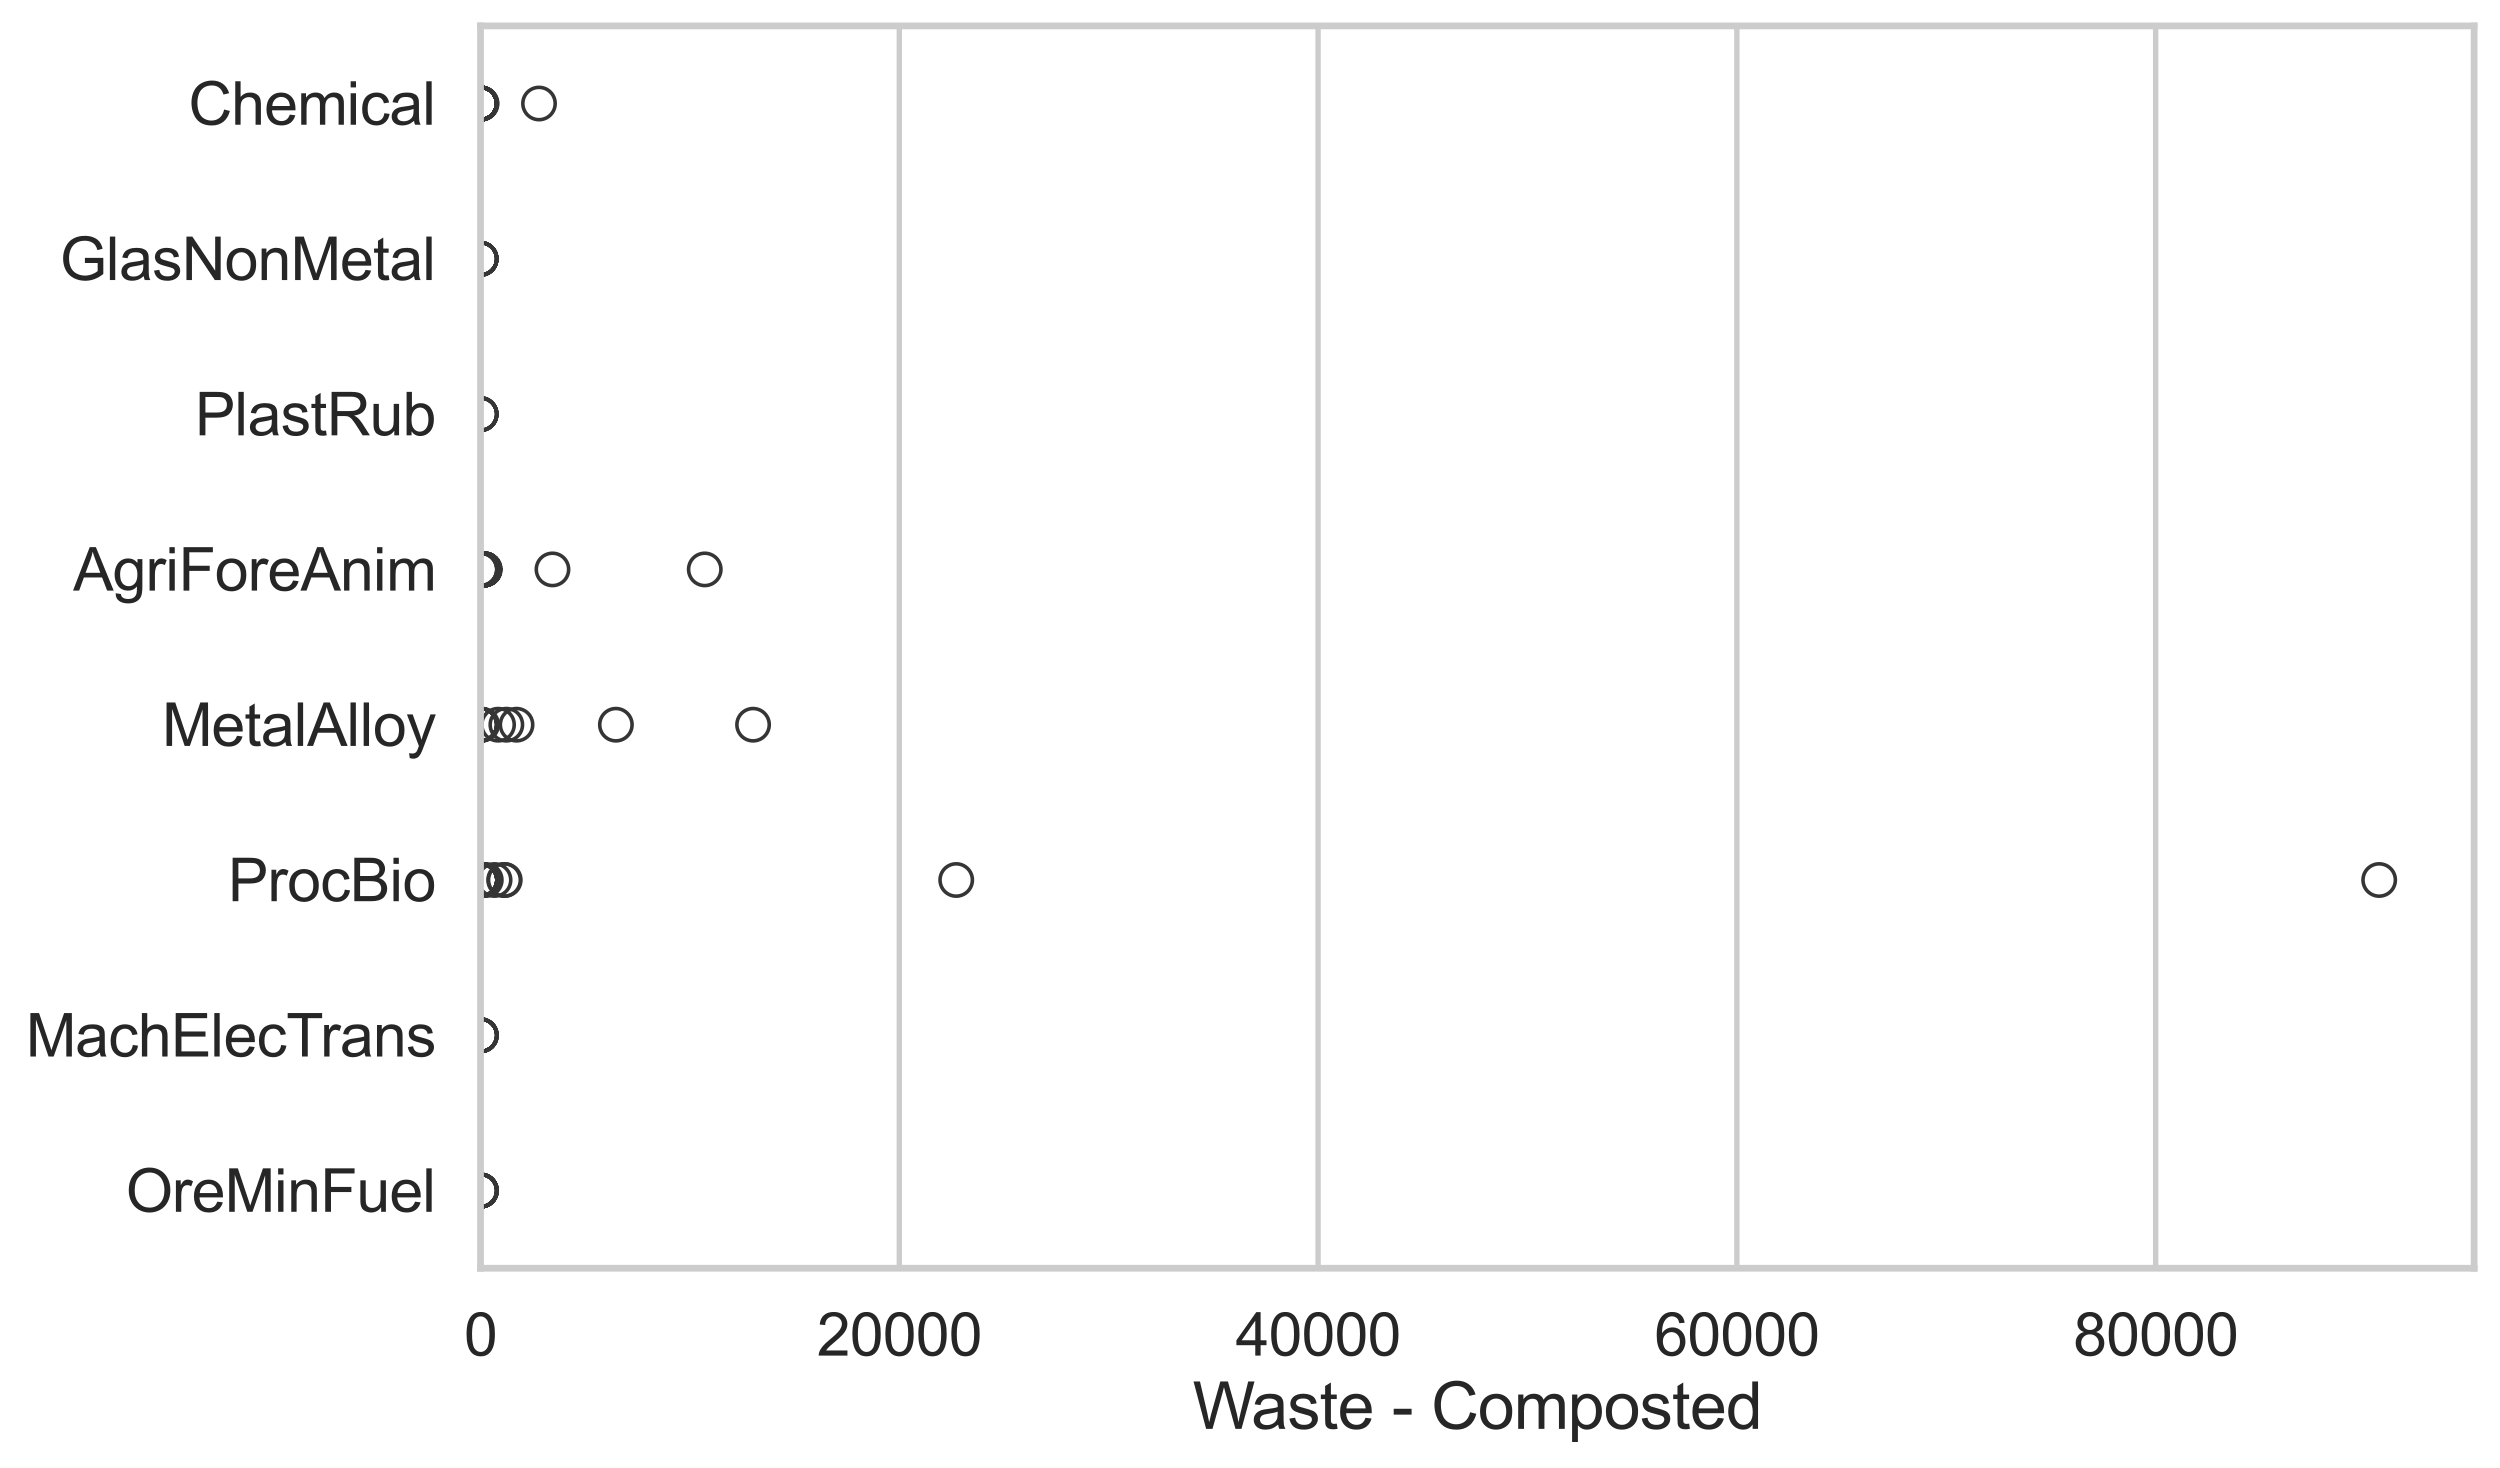 <?xml version="1.0" encoding="utf-8" standalone="no"?>
<!DOCTYPE svg PUBLIC "-//W3C//DTD SVG 1.1//EN"
  "http://www.w3.org/Graphics/SVG/1.1/DTD/svg11.dtd">
<svg xmlns:xlink="http://www.w3.org/1999/xlink" width="695.577pt" height="408.331pt" viewBox="0 0 695.577 408.331" xmlns="http://www.w3.org/2000/svg" version="1.1">
 <defs>
  <style type="text/css">*{stroke-linejoin: round; stroke-linecap: butt}</style>
 </defs>
 <g id="figure_1">
  <g id="patch_1">
   <path d="M 0 408.331 
L 695.577 408.331 
L 695.577 0 
L 0 0 
z
" style="fill: #ffffff"/>
  </g>
  <g id="axes_1">
   <g id="patch_2">
    <path d="M 133.697 352.86 
L 688.377 352.86 
L 688.377 7.2 
L 133.697 7.2 
z
" style="fill: #ffffff"/>
   </g>
   <g id="matplotlib.axis_1">
    <g id="xtick_1">
     <g id="line2d_1">
      <path d="M 133.697 352.86 
L 133.697 7.2 
" clip-path="url(#pbb8490247b)" style="fill: none; stroke: #cccccc; stroke-width: 1.5; stroke-linecap: round"/>
     </g>
     <g id="text_1">
      <!-- 0 -->
      <g style="fill: #262626" transform="translate(129.109 377.17) scale(0.165 -0.165)">
       <defs>
        <path id="ArialMT-30" d="M 266 2259 
Q 266 3072 433 3567 
Q 600 4063 929 4331 
Q 1259 4600 1759 4600 
Q 2128 4600 2406 4451 
Q 2684 4303 2865 4023 
Q 3047 3744 3150 3342 
Q 3253 2941 3253 2259 
Q 3253 1453 3087 958 
Q 2922 463 2592 192 
Q 2263 -78 1759 -78 
Q 1097 -78 719 397 
Q 266 969 266 2259 
z
M 844 2259 
Q 844 1131 1108 757 
Q 1372 384 1759 384 
Q 2147 384 2411 759 
Q 2675 1134 2675 2259 
Q 2675 3391 2411 3762 
Q 2147 4134 1753 4134 
Q 1366 4134 1134 3806 
Q 844 3388 844 2259 
z
" transform="scale(0.016)"/>
       </defs>
       <use xlink:href="#ArialMT-30"/>
      </g>
     </g>
    </g>
    <g id="xtick_2">
     <g id="line2d_2">
      <path d="M 250.215 352.86 
L 250.215 7.2 
" clip-path="url(#pbb8490247b)" style="fill: none; stroke: #cccccc; stroke-width: 1.5; stroke-linecap: round"/>
     </g>
     <g id="text_2">
      <!-- 20000 -->
      <g style="fill: #262626" transform="translate(227.277 377.17) scale(0.165 -0.165)">
       <defs>
        <path id="ArialMT-32" d="M 3222 541 
L 3222 0 
L 194 0 
Q 188 203 259 391 
Q 375 700 629 1000 
Q 884 1300 1366 1694 
Q 2113 2306 2375 2664 
Q 2638 3022 2638 3341 
Q 2638 3675 2398 3904 
Q 2159 4134 1775 4134 
Q 1369 4134 1125 3890 
Q 881 3647 878 3216 
L 300 3275 
Q 359 3922 746 4261 
Q 1134 4600 1788 4600 
Q 2447 4600 2831 4234 
Q 3216 3869 3216 3328 
Q 3216 3053 3103 2787 
Q 2991 2522 2730 2228 
Q 2469 1934 1863 1422 
Q 1356 997 1212 845 
Q 1069 694 975 541 
L 3222 541 
z
" transform="scale(0.016)"/>
       </defs>
       <use xlink:href="#ArialMT-32"/>
       <use xlink:href="#ArialMT-30" transform="translate(55.615 0)"/>
       <use xlink:href="#ArialMT-30" transform="translate(111.23 0)"/>
       <use xlink:href="#ArialMT-30" transform="translate(166.846 0)"/>
       <use xlink:href="#ArialMT-30" transform="translate(222.461 0)"/>
      </g>
     </g>
    </g>
    <g id="xtick_3">
     <g id="line2d_3">
      <path d="M 366.734 352.86 
L 366.734 7.2 
" clip-path="url(#pbb8490247b)" style="fill: none; stroke: #cccccc; stroke-width: 1.5; stroke-linecap: round"/>
     </g>
     <g id="text_3">
      <!-- 40000 -->
      <g style="fill: #262626" transform="translate(343.795 377.17) scale(0.165 -0.165)">
       <defs>
        <path id="ArialMT-34" d="M 2069 0 
L 2069 1097 
L 81 1097 
L 81 1613 
L 2172 4581 
L 2631 4581 
L 2631 1613 
L 3250 1613 
L 3250 1097 
L 2631 1097 
L 2631 0 
L 2069 0 
z
M 2069 1613 
L 2069 3678 
L 634 1613 
L 2069 1613 
z
" transform="scale(0.016)"/>
       </defs>
       <use xlink:href="#ArialMT-34"/>
       <use xlink:href="#ArialMT-30" transform="translate(55.615 0)"/>
       <use xlink:href="#ArialMT-30" transform="translate(111.23 0)"/>
       <use xlink:href="#ArialMT-30" transform="translate(166.846 0)"/>
       <use xlink:href="#ArialMT-30" transform="translate(222.461 0)"/>
      </g>
     </g>
    </g>
    <g id="xtick_4">
     <g id="line2d_4">
      <path d="M 483.252 352.86 
L 483.252 7.2 
" clip-path="url(#pbb8490247b)" style="fill: none; stroke: #cccccc; stroke-width: 1.5; stroke-linecap: round"/>
     </g>
     <g id="text_4">
      <!-- 60000 -->
      <g style="fill: #262626" transform="translate(460.314 377.17) scale(0.165 -0.165)">
       <defs>
        <path id="ArialMT-36" d="M 3184 3459 
L 2625 3416 
Q 2550 3747 2413 3897 
Q 2184 4138 1850 4138 
Q 1581 4138 1378 3988 
Q 1113 3794 959 3422 
Q 806 3050 800 2363 
Q 1003 2672 1297 2822 
Q 1591 2972 1913 2972 
Q 2475 2972 2870 2558 
Q 3266 2144 3266 1488 
Q 3266 1056 3080 686 
Q 2894 316 2569 119 
Q 2244 -78 1831 -78 
Q 1128 -78 684 439 
Q 241 956 241 2144 
Q 241 3472 731 4075 
Q 1159 4600 1884 4600 
Q 2425 4600 2770 4297 
Q 3116 3994 3184 3459 
z
M 888 1484 
Q 888 1194 1011 928 
Q 1134 663 1356 523 
Q 1578 384 1822 384 
Q 2178 384 2434 671 
Q 2691 959 2691 1453 
Q 2691 1928 2437 2201 
Q 2184 2475 1800 2475 
Q 1419 2475 1153 2201 
Q 888 1928 888 1484 
z
" transform="scale(0.016)"/>
       </defs>
       <use xlink:href="#ArialMT-36"/>
       <use xlink:href="#ArialMT-30" transform="translate(55.615 0)"/>
       <use xlink:href="#ArialMT-30" transform="translate(111.23 0)"/>
       <use xlink:href="#ArialMT-30" transform="translate(166.846 0)"/>
       <use xlink:href="#ArialMT-30" transform="translate(222.461 0)"/>
      </g>
     </g>
    </g>
    <g id="xtick_5">
     <g id="line2d_5">
      <path d="M 599.771 352.86 
L 599.771 7.2 
" clip-path="url(#pbb8490247b)" style="fill: none; stroke: #cccccc; stroke-width: 1.5; stroke-linecap: round"/>
     </g>
     <g id="text_5">
      <!-- 80000 -->
      <g style="fill: #262626" transform="translate(576.832 377.17) scale(0.165 -0.165)">
       <defs>
        <path id="ArialMT-38" d="M 1131 2484 
Q 781 2613 612 2850 
Q 444 3088 444 3419 
Q 444 3919 803 4259 
Q 1163 4600 1759 4600 
Q 2359 4600 2725 4251 
Q 3091 3903 3091 3403 
Q 3091 3084 2923 2848 
Q 2756 2613 2416 2484 
Q 2838 2347 3058 2040 
Q 3278 1734 3278 1309 
Q 3278 722 2862 322 
Q 2447 -78 1769 -78 
Q 1091 -78 675 323 
Q 259 725 259 1325 
Q 259 1772 486 2073 
Q 713 2375 1131 2484 
z
M 1019 3438 
Q 1019 3113 1228 2906 
Q 1438 2700 1772 2700 
Q 2097 2700 2305 2904 
Q 2513 3109 2513 3406 
Q 2513 3716 2298 3927 
Q 2084 4138 1766 4138 
Q 1444 4138 1231 3931 
Q 1019 3725 1019 3438 
z
M 838 1322 
Q 838 1081 952 856 
Q 1066 631 1291 507 
Q 1516 384 1775 384 
Q 2178 384 2440 643 
Q 2703 903 2703 1303 
Q 2703 1709 2433 1975 
Q 2163 2241 1756 2241 
Q 1359 2241 1098 1978 
Q 838 1716 838 1322 
z
" transform="scale(0.016)"/>
       </defs>
       <use xlink:href="#ArialMT-38"/>
       <use xlink:href="#ArialMT-30" transform="translate(55.615 0)"/>
       <use xlink:href="#ArialMT-30" transform="translate(111.23 0)"/>
       <use xlink:href="#ArialMT-30" transform="translate(166.846 0)"/>
       <use xlink:href="#ArialMT-30" transform="translate(222.461 0)"/>
      </g>
     </g>
    </g>
    <g id="text_6">
     <!-- Waste - Composted -->
     <g style="fill: #262626" transform="translate(331.851 397.553) scale(0.18 -0.18)">
      <defs>
       <path id="ArialMT-57" d="M 1294 0 
L 78 4581 
L 700 4581 
L 1397 1578 
Q 1509 1106 1591 641 
Q 1766 1375 1797 1488 
L 2669 4581 
L 3400 4581 
L 4056 2263 
Q 4303 1400 4413 641 
Q 4500 1075 4641 1638 
L 5359 4581 
L 5969 4581 
L 4713 0 
L 4128 0 
L 3163 3491 
Q 3041 3928 3019 4028 
Q 2947 3713 2884 3491 
L 1913 0 
L 1294 0 
z
" transform="scale(0.016)"/>
       <path id="ArialMT-61" d="M 2588 409 
Q 2275 144 1986 34 
Q 1697 -75 1366 -75 
Q 819 -75 525 192 
Q 231 459 231 875 
Q 231 1119 342 1320 
Q 453 1522 633 1644 
Q 813 1766 1038 1828 
Q 1203 1872 1538 1913 
Q 2219 1994 2541 2106 
Q 2544 2222 2544 2253 
Q 2544 2597 2384 2738 
Q 2169 2928 1744 2928 
Q 1347 2928 1158 2789 
Q 969 2650 878 2297 
L 328 2372 
Q 403 2725 575 2942 
Q 747 3159 1072 3276 
Q 1397 3394 1825 3394 
Q 2250 3394 2515 3294 
Q 2781 3194 2906 3042 
Q 3031 2891 3081 2659 
Q 3109 2516 3109 2141 
L 3109 1391 
Q 3109 606 3145 398 
Q 3181 191 3288 0 
L 2700 0 
Q 2613 175 2588 409 
z
M 2541 1666 
Q 2234 1541 1622 1453 
Q 1275 1403 1131 1340 
Q 988 1278 909 1158 
Q 831 1038 831 891 
Q 831 666 1001 516 
Q 1172 366 1500 366 
Q 1825 366 2078 508 
Q 2331 650 2450 897 
Q 2541 1088 2541 1459 
L 2541 1666 
z
" transform="scale(0.016)"/>
       <path id="ArialMT-73" d="M 197 991 
L 753 1078 
Q 800 744 1014 566 
Q 1228 388 1613 388 
Q 2000 388 2187 545 
Q 2375 703 2375 916 
Q 2375 1106 2209 1216 
Q 2094 1291 1634 1406 
Q 1016 1563 777 1677 
Q 538 1791 414 1992 
Q 291 2194 291 2438 
Q 291 2659 392 2848 
Q 494 3038 669 3163 
Q 800 3259 1026 3326 
Q 1253 3394 1513 3394 
Q 1903 3394 2198 3281 
Q 2494 3169 2634 2976 
Q 2775 2784 2828 2463 
L 2278 2388 
Q 2241 2644 2061 2787 
Q 1881 2931 1553 2931 
Q 1166 2931 1000 2803 
Q 834 2675 834 2503 
Q 834 2394 903 2306 
Q 972 2216 1119 2156 
Q 1203 2125 1616 2013 
Q 2213 1853 2448 1751 
Q 2684 1650 2818 1456 
Q 2953 1263 2953 975 
Q 2953 694 2789 445 
Q 2625 197 2315 61 
Q 2006 -75 1616 -75 
Q 969 -75 630 194 
Q 291 463 197 991 
z
" transform="scale(0.016)"/>
       <path id="ArialMT-74" d="M 1650 503 
L 1731 6 
Q 1494 -44 1306 -44 
Q 1000 -44 831 53 
Q 663 150 594 308 
Q 525 466 525 972 
L 525 2881 
L 113 2881 
L 113 3319 
L 525 3319 
L 525 4141 
L 1084 4478 
L 1084 3319 
L 1650 3319 
L 1650 2881 
L 1084 2881 
L 1084 941 
Q 1084 700 1114 631 
Q 1144 563 1211 522 
Q 1278 481 1403 481 
Q 1497 481 1650 503 
z
" transform="scale(0.016)"/>
       <path id="ArialMT-65" d="M 2694 1069 
L 3275 997 
Q 3138 488 2766 206 
Q 2394 -75 1816 -75 
Q 1088 -75 661 373 
Q 234 822 234 1631 
Q 234 2469 665 2931 
Q 1097 3394 1784 3394 
Q 2450 3394 2872 2941 
Q 3294 2488 3294 1666 
Q 3294 1616 3291 1516 
L 816 1516 
Q 847 969 1125 678 
Q 1403 388 1819 388 
Q 2128 388 2347 550 
Q 2566 713 2694 1069 
z
M 847 1978 
L 2700 1978 
Q 2663 2397 2488 2606 
Q 2219 2931 1791 2931 
Q 1403 2931 1139 2672 
Q 875 2413 847 1978 
z
" transform="scale(0.016)"/>
       <path id="ArialMT-20" transform="scale(0.016)"/>
       <path id="ArialMT-2d" d="M 203 1375 
L 203 1941 
L 1931 1941 
L 1931 1375 
L 203 1375 
z
" transform="scale(0.016)"/>
       <path id="ArialMT-43" d="M 3763 1606 
L 4369 1453 
Q 4178 706 3683 314 
Q 3188 -78 2472 -78 
Q 1731 -78 1267 223 
Q 803 525 561 1097 
Q 319 1669 319 2325 
Q 319 3041 592 3573 
Q 866 4106 1370 4382 
Q 1875 4659 2481 4659 
Q 3169 4659 3637 4309 
Q 4106 3959 4291 3325 
L 3694 3184 
Q 3534 3684 3231 3912 
Q 2928 4141 2469 4141 
Q 1941 4141 1586 3887 
Q 1231 3634 1087 3207 
Q 944 2781 944 2328 
Q 944 1744 1114 1308 
Q 1284 872 1643 656 
Q 2003 441 2422 441 
Q 2931 441 3284 734 
Q 3638 1028 3763 1606 
z
" transform="scale(0.016)"/>
       <path id="ArialMT-6f" d="M 213 1659 
Q 213 2581 725 3025 
Q 1153 3394 1769 3394 
Q 2453 3394 2887 2945 
Q 3322 2497 3322 1706 
Q 3322 1066 3130 698 
Q 2938 331 2570 128 
Q 2203 -75 1769 -75 
Q 1072 -75 642 372 
Q 213 819 213 1659 
z
M 791 1659 
Q 791 1022 1069 705 
Q 1347 388 1769 388 
Q 2188 388 2466 706 
Q 2744 1025 2744 1678 
Q 2744 2294 2464 2611 
Q 2184 2928 1769 2928 
Q 1347 2928 1069 2612 
Q 791 2297 791 1659 
z
" transform="scale(0.016)"/>
       <path id="ArialMT-6d" d="M 422 0 
L 422 3319 
L 925 3319 
L 925 2853 
Q 1081 3097 1340 3245 
Q 1600 3394 1931 3394 
Q 2300 3394 2536 3241 
Q 2772 3088 2869 2813 
Q 3263 3394 3894 3394 
Q 4388 3394 4653 3120 
Q 4919 2847 4919 2278 
L 4919 0 
L 4359 0 
L 4359 2091 
Q 4359 2428 4304 2576 
Q 4250 2725 4106 2815 
Q 3963 2906 3769 2906 
Q 3419 2906 3187 2673 
Q 2956 2441 2956 1928 
L 2956 0 
L 2394 0 
L 2394 2156 
Q 2394 2531 2256 2718 
Q 2119 2906 1806 2906 
Q 1569 2906 1367 2781 
Q 1166 2656 1075 2415 
Q 984 2175 984 1722 
L 984 0 
L 422 0 
z
" transform="scale(0.016)"/>
       <path id="ArialMT-70" d="M 422 -1272 
L 422 3319 
L 934 3319 
L 934 2888 
Q 1116 3141 1344 3267 
Q 1572 3394 1897 3394 
Q 2322 3394 2647 3175 
Q 2972 2956 3137 2557 
Q 3303 2159 3303 1684 
Q 3303 1175 3120 767 
Q 2938 359 2589 142 
Q 2241 -75 1856 -75 
Q 1575 -75 1351 44 
Q 1128 163 984 344 
L 984 -1272 
L 422 -1272 
z
M 931 1641 
Q 931 1000 1190 694 
Q 1450 388 1819 388 
Q 2194 388 2461 705 
Q 2728 1022 2728 1688 
Q 2728 2322 2467 2637 
Q 2206 2953 1844 2953 
Q 1484 2953 1207 2617 
Q 931 2281 931 1641 
z
" transform="scale(0.016)"/>
       <path id="ArialMT-64" d="M 2575 0 
L 2575 419 
Q 2259 -75 1647 -75 
Q 1250 -75 917 144 
Q 584 363 401 755 
Q 219 1147 219 1656 
Q 219 2153 384 2558 
Q 550 2963 881 3178 
Q 1213 3394 1622 3394 
Q 1922 3394 2156 3267 
Q 2391 3141 2538 2938 
L 2538 4581 
L 3097 4581 
L 3097 0 
L 2575 0 
z
M 797 1656 
Q 797 1019 1065 703 
Q 1334 388 1700 388 
Q 2069 388 2326 689 
Q 2584 991 2584 1609 
Q 2584 2291 2321 2609 
Q 2059 2928 1675 2928 
Q 1300 2928 1048 2622 
Q 797 2316 797 1656 
z
" transform="scale(0.016)"/>
      </defs>
      <use xlink:href="#ArialMT-57"/>
      <use xlink:href="#ArialMT-61" transform="translate(90.635 0)"/>
      <use xlink:href="#ArialMT-73" transform="translate(146.25 0)"/>
      <use xlink:href="#ArialMT-74" transform="translate(196.25 0)"/>
      <use xlink:href="#ArialMT-65" transform="translate(224.033 0)"/>
      <use xlink:href="#ArialMT-20" transform="translate(279.648 0)"/>
      <use xlink:href="#ArialMT-2d" transform="translate(307.432 0)"/>
      <use xlink:href="#ArialMT-20" transform="translate(340.732 0)"/>
      <use xlink:href="#ArialMT-43" transform="translate(368.516 0)"/>
      <use xlink:href="#ArialMT-6f" transform="translate(440.732 0)"/>
      <use xlink:href="#ArialMT-6d" transform="translate(496.348 0)"/>
      <use xlink:href="#ArialMT-70" transform="translate(579.648 0)"/>
      <use xlink:href="#ArialMT-6f" transform="translate(635.264 0)"/>
      <use xlink:href="#ArialMT-73" transform="translate(690.879 0)"/>
      <use xlink:href="#ArialMT-74" transform="translate(740.879 0)"/>
      <use xlink:href="#ArialMT-65" transform="translate(768.662 0)"/>
      <use xlink:href="#ArialMT-64" transform="translate(824.277 0)"/>
     </g>
    </g>
   </g>
   <g id="matplotlib.axis_2">
    <g id="ytick_1">
     <g id="text_7">
      <!-- Chemical -->
      <g style="fill: #262626" transform="translate(52.428 34.709) scale(0.165 -0.165)">
       <defs>
        <path id="ArialMT-68" d="M 422 0 
L 422 4581 
L 984 4581 
L 984 2938 
Q 1378 3394 1978 3394 
Q 2347 3394 2619 3248 
Q 2891 3103 3008 2847 
Q 3125 2591 3125 2103 
L 3125 0 
L 2563 0 
L 2563 2103 
Q 2563 2525 2380 2717 
Q 2197 2909 1863 2909 
Q 1613 2909 1392 2779 
Q 1172 2650 1078 2428 
Q 984 2206 984 1816 
L 984 0 
L 422 0 
z
" transform="scale(0.016)"/>
        <path id="ArialMT-69" d="M 425 3934 
L 425 4581 
L 988 4581 
L 988 3934 
L 425 3934 
z
M 425 0 
L 425 3319 
L 988 3319 
L 988 0 
L 425 0 
z
" transform="scale(0.016)"/>
        <path id="ArialMT-63" d="M 2588 1216 
L 3141 1144 
Q 3050 572 2676 248 
Q 2303 -75 1759 -75 
Q 1078 -75 664 370 
Q 250 816 250 1647 
Q 250 2184 428 2587 
Q 606 2991 970 3192 
Q 1334 3394 1763 3394 
Q 2303 3394 2647 3120 
Q 2991 2847 3088 2344 
L 2541 2259 
Q 2463 2594 2264 2762 
Q 2066 2931 1784 2931 
Q 1359 2931 1093 2626 
Q 828 2322 828 1663 
Q 828 994 1084 691 
Q 1341 388 1753 388 
Q 2084 388 2306 591 
Q 2528 794 2588 1216 
z
" transform="scale(0.016)"/>
        <path id="ArialMT-6c" d="M 409 0 
L 409 4581 
L 972 4581 
L 972 0 
L 409 0 
z
" transform="scale(0.016)"/>
       </defs>
       <use xlink:href="#ArialMT-43"/>
       <use xlink:href="#ArialMT-68" transform="translate(72.217 0)"/>
       <use xlink:href="#ArialMT-65" transform="translate(127.832 0)"/>
       <use xlink:href="#ArialMT-6d" transform="translate(183.447 0)"/>
       <use xlink:href="#ArialMT-69" transform="translate(266.748 0)"/>
       <use xlink:href="#ArialMT-63" transform="translate(288.965 0)"/>
       <use xlink:href="#ArialMT-61" transform="translate(338.965 0)"/>
       <use xlink:href="#ArialMT-6c" transform="translate(394.58 0)"/>
      </g>
     </g>
    </g>
    <g id="ytick_2">
     <g id="text_8">
      <!-- GlasNonMetal -->
      <g style="fill: #262626" transform="translate(16.659 77.916) scale(0.165 -0.165)">
       <defs>
        <path id="ArialMT-47" d="M 2638 1797 
L 2638 2334 
L 4578 2338 
L 4578 638 
Q 4131 281 3656 101 
Q 3181 -78 2681 -78 
Q 2006 -78 1454 211 
Q 903 500 622 1047 
Q 341 1594 341 2269 
Q 341 2938 620 3517 
Q 900 4097 1425 4378 
Q 1950 4659 2634 4659 
Q 3131 4659 3532 4498 
Q 3934 4338 4162 4050 
Q 4391 3763 4509 3300 
L 3963 3150 
Q 3859 3500 3706 3700 
Q 3553 3900 3268 4020 
Q 2984 4141 2638 4141 
Q 2222 4141 1919 4014 
Q 1616 3888 1430 3681 
Q 1244 3475 1141 3228 
Q 966 2803 966 2306 
Q 966 1694 1177 1281 
Q 1388 869 1791 669 
Q 2194 469 2647 469 
Q 3041 469 3416 620 
Q 3791 772 3984 944 
L 3984 1797 
L 2638 1797 
z
" transform="scale(0.016)"/>
        <path id="ArialMT-4e" d="M 488 0 
L 488 4581 
L 1109 4581 
L 3516 984 
L 3516 4581 
L 4097 4581 
L 4097 0 
L 3475 0 
L 1069 3600 
L 1069 0 
L 488 0 
z
" transform="scale(0.016)"/>
        <path id="ArialMT-6e" d="M 422 0 
L 422 3319 
L 928 3319 
L 928 2847 
Q 1294 3394 1984 3394 
Q 2284 3394 2536 3286 
Q 2788 3178 2913 3003 
Q 3038 2828 3088 2588 
Q 3119 2431 3119 2041 
L 3119 0 
L 2556 0 
L 2556 2019 
Q 2556 2363 2490 2533 
Q 2425 2703 2258 2804 
Q 2091 2906 1866 2906 
Q 1506 2906 1245 2678 
Q 984 2450 984 1813 
L 984 0 
L 422 0 
z
" transform="scale(0.016)"/>
        <path id="ArialMT-4d" d="M 475 0 
L 475 4581 
L 1388 4581 
L 2472 1338 
Q 2622 884 2691 659 
Q 2769 909 2934 1394 
L 4031 4581 
L 4847 4581 
L 4847 0 
L 4263 0 
L 4263 3834 
L 2931 0 
L 2384 0 
L 1059 3900 
L 1059 0 
L 475 0 
z
" transform="scale(0.016)"/>
       </defs>
       <use xlink:href="#ArialMT-47"/>
       <use xlink:href="#ArialMT-6c" transform="translate(77.783 0)"/>
       <use xlink:href="#ArialMT-61" transform="translate(100 0)"/>
       <use xlink:href="#ArialMT-73" transform="translate(155.615 0)"/>
       <use xlink:href="#ArialMT-4e" transform="translate(205.615 0)"/>
       <use xlink:href="#ArialMT-6f" transform="translate(277.832 0)"/>
       <use xlink:href="#ArialMT-6e" transform="translate(333.447 0)"/>
       <use xlink:href="#ArialMT-4d" transform="translate(389.062 0)"/>
       <use xlink:href="#ArialMT-65" transform="translate(472.363 0)"/>
       <use xlink:href="#ArialMT-74" transform="translate(527.979 0)"/>
       <use xlink:href="#ArialMT-61" transform="translate(555.762 0)"/>
       <use xlink:href="#ArialMT-6c" transform="translate(611.377 0)"/>
      </g>
     </g>
    </g>
    <g id="ytick_3">
     <g id="text_9">
      <!-- PlastRub -->
      <g style="fill: #262626" transform="translate(54.248 121.124) scale(0.165 -0.165)">
       <defs>
        <path id="ArialMT-50" d="M 494 0 
L 494 4581 
L 2222 4581 
Q 2678 4581 2919 4538 
Q 3256 4481 3484 4323 
Q 3713 4166 3852 3881 
Q 3991 3597 3991 3256 
Q 3991 2672 3619 2267 
Q 3247 1863 2275 1863 
L 1100 1863 
L 1100 0 
L 494 0 
z
M 1100 2403 
L 2284 2403 
Q 2872 2403 3119 2622 
Q 3366 2841 3366 3238 
Q 3366 3525 3220 3729 
Q 3075 3934 2838 4000 
Q 2684 4041 2272 4041 
L 1100 4041 
L 1100 2403 
z
" transform="scale(0.016)"/>
        <path id="ArialMT-52" d="M 503 0 
L 503 4581 
L 2534 4581 
Q 3147 4581 3465 4457 
Q 3784 4334 3975 4021 
Q 4166 3709 4166 3331 
Q 4166 2844 3850 2509 
Q 3534 2175 2875 2084 
Q 3116 1969 3241 1856 
Q 3506 1613 3744 1247 
L 4541 0 
L 3778 0 
L 3172 953 
Q 2906 1366 2734 1584 
Q 2563 1803 2427 1890 
Q 2291 1978 2150 2013 
Q 2047 2034 1813 2034 
L 1109 2034 
L 1109 0 
L 503 0 
z
M 1109 2559 
L 2413 2559 
Q 2828 2559 3062 2645 
Q 3297 2731 3419 2920 
Q 3541 3109 3541 3331 
Q 3541 3656 3305 3865 
Q 3069 4075 2559 4075 
L 1109 4075 
L 1109 2559 
z
" transform="scale(0.016)"/>
        <path id="ArialMT-75" d="M 2597 0 
L 2597 488 
Q 2209 -75 1544 -75 
Q 1250 -75 995 37 
Q 741 150 617 320 
Q 494 491 444 738 
Q 409 903 409 1263 
L 409 3319 
L 972 3319 
L 972 1478 
Q 972 1038 1006 884 
Q 1059 663 1231 536 
Q 1403 409 1656 409 
Q 1909 409 2131 539 
Q 2353 669 2445 892 
Q 2538 1116 2538 1541 
L 2538 3319 
L 3100 3319 
L 3100 0 
L 2597 0 
z
" transform="scale(0.016)"/>
        <path id="ArialMT-62" d="M 941 0 
L 419 0 
L 419 4581 
L 981 4581 
L 981 2947 
Q 1338 3394 1891 3394 
Q 2197 3394 2470 3270 
Q 2744 3147 2920 2923 
Q 3097 2700 3197 2384 
Q 3297 2069 3297 1709 
Q 3297 856 2875 390 
Q 2453 -75 1863 -75 
Q 1275 -75 941 416 
L 941 0 
z
M 934 1684 
Q 934 1088 1097 822 
Q 1363 388 1816 388 
Q 2184 388 2453 708 
Q 2722 1028 2722 1663 
Q 2722 2313 2464 2622 
Q 2206 2931 1841 2931 
Q 1472 2931 1203 2611 
Q 934 2291 934 1684 
z
" transform="scale(0.016)"/>
       </defs>
       <use xlink:href="#ArialMT-50"/>
       <use xlink:href="#ArialMT-6c" transform="translate(66.699 0)"/>
       <use xlink:href="#ArialMT-61" transform="translate(88.916 0)"/>
       <use xlink:href="#ArialMT-73" transform="translate(144.531 0)"/>
       <use xlink:href="#ArialMT-74" transform="translate(194.531 0)"/>
       <use xlink:href="#ArialMT-52" transform="translate(222.314 0)"/>
       <use xlink:href="#ArialMT-75" transform="translate(294.531 0)"/>
       <use xlink:href="#ArialMT-62" transform="translate(350.146 0)"/>
      </g>
     </g>
    </g>
    <g id="ytick_4">
     <g id="text_10">
      <!-- AgriForeAnim -->
      <g style="fill: #262626" transform="translate(20.341 164.331) scale(0.165 -0.165)">
       <defs>
        <path id="ArialMT-41" d="M -9 0 
L 1750 4581 
L 2403 4581 
L 4278 0 
L 3588 0 
L 3053 1388 
L 1138 1388 
L 634 0 
L -9 0 
z
M 1313 1881 
L 2866 1881 
L 2388 3150 
Q 2169 3728 2063 4100 
Q 1975 3659 1816 3225 
L 1313 1881 
z
" transform="scale(0.016)"/>
        <path id="ArialMT-67" d="M 319 -275 
L 866 -356 
Q 900 -609 1056 -725 
Q 1266 -881 1628 -881 
Q 2019 -881 2231 -725 
Q 2444 -569 2519 -288 
Q 2563 -116 2559 434 
Q 2191 0 1641 0 
Q 956 0 581 494 
Q 206 988 206 1678 
Q 206 2153 378 2554 
Q 550 2956 876 3175 
Q 1203 3394 1644 3394 
Q 2231 3394 2613 2919 
L 2613 3319 
L 3131 3319 
L 3131 450 
Q 3131 -325 2973 -648 
Q 2816 -972 2473 -1159 
Q 2131 -1347 1631 -1347 
Q 1038 -1347 672 -1080 
Q 306 -813 319 -275 
z
M 784 1719 
Q 784 1066 1043 766 
Q 1303 466 1694 466 
Q 2081 466 2343 764 
Q 2606 1063 2606 1700 
Q 2606 2309 2336 2618 
Q 2066 2928 1684 2928 
Q 1309 2928 1046 2623 
Q 784 2319 784 1719 
z
" transform="scale(0.016)"/>
        <path id="ArialMT-72" d="M 416 0 
L 416 3319 
L 922 3319 
L 922 2816 
Q 1116 3169 1280 3281 
Q 1444 3394 1641 3394 
Q 1925 3394 2219 3213 
L 2025 2691 
Q 1819 2813 1613 2813 
Q 1428 2813 1281 2702 
Q 1134 2591 1072 2394 
Q 978 2094 978 1738 
L 978 0 
L 416 0 
z
" transform="scale(0.016)"/>
        <path id="ArialMT-46" d="M 525 0 
L 525 4581 
L 3616 4581 
L 3616 4041 
L 1131 4041 
L 1131 2622 
L 3281 2622 
L 3281 2081 
L 1131 2081 
L 1131 0 
L 525 0 
z
" transform="scale(0.016)"/>
       </defs>
       <use xlink:href="#ArialMT-41"/>
       <use xlink:href="#ArialMT-67" transform="translate(66.699 0)"/>
       <use xlink:href="#ArialMT-72" transform="translate(122.314 0)"/>
       <use xlink:href="#ArialMT-69" transform="translate(155.615 0)"/>
       <use xlink:href="#ArialMT-46" transform="translate(177.832 0)"/>
       <use xlink:href="#ArialMT-6f" transform="translate(238.916 0)"/>
       <use xlink:href="#ArialMT-72" transform="translate(294.531 0)"/>
       <use xlink:href="#ArialMT-65" transform="translate(327.832 0)"/>
       <use xlink:href="#ArialMT-41" transform="translate(383.447 0)"/>
       <use xlink:href="#ArialMT-6e" transform="translate(450.146 0)"/>
       <use xlink:href="#ArialMT-69" transform="translate(505.762 0)"/>
       <use xlink:href="#ArialMT-6d" transform="translate(527.979 0)"/>
      </g>
     </g>
    </g>
    <g id="ytick_5">
     <g id="text_11">
      <!-- MetalAlloy -->
      <g style="fill: #262626" transform="translate(45.088 207.539) scale(0.165 -0.165)">
       <defs>
        <path id="ArialMT-79" d="M 397 -1278 
L 334 -750 
Q 519 -800 656 -800 
Q 844 -800 956 -737 
Q 1069 -675 1141 -563 
Q 1194 -478 1313 -144 
Q 1328 -97 1363 -6 
L 103 3319 
L 709 3319 
L 1400 1397 
Q 1534 1031 1641 628 
Q 1738 1016 1872 1384 
L 2581 3319 
L 3144 3319 
L 1881 -56 
Q 1678 -603 1566 -809 
Q 1416 -1088 1222 -1217 
Q 1028 -1347 759 -1347 
Q 597 -1347 397 -1278 
z
" transform="scale(0.016)"/>
       </defs>
       <use xlink:href="#ArialMT-4d"/>
       <use xlink:href="#ArialMT-65" transform="translate(83.301 0)"/>
       <use xlink:href="#ArialMT-74" transform="translate(138.916 0)"/>
       <use xlink:href="#ArialMT-61" transform="translate(166.699 0)"/>
       <use xlink:href="#ArialMT-6c" transform="translate(222.314 0)"/>
       <use xlink:href="#ArialMT-41" transform="translate(244.531 0)"/>
       <use xlink:href="#ArialMT-6c" transform="translate(311.23 0)"/>
       <use xlink:href="#ArialMT-6c" transform="translate(333.447 0)"/>
       <use xlink:href="#ArialMT-6f" transform="translate(355.664 0)"/>
       <use xlink:href="#ArialMT-79" transform="translate(411.279 0)"/>
      </g>
     </g>
    </g>
    <g id="ytick_6">
     <g id="text_12">
      <!-- ProcBio -->
      <g style="fill: #262626" transform="translate(63.424 250.746) scale(0.165 -0.165)">
       <defs>
        <path id="ArialMT-42" d="M 469 0 
L 469 4581 
L 2188 4581 
Q 2713 4581 3030 4442 
Q 3347 4303 3526 4014 
Q 3706 3725 3706 3409 
Q 3706 3116 3547 2856 
Q 3388 2597 3066 2438 
Q 3481 2316 3704 2022 
Q 3928 1728 3928 1328 
Q 3928 1006 3792 729 
Q 3656 453 3456 303 
Q 3256 153 2954 76 
Q 2653 0 2216 0 
L 469 0 
z
M 1075 2656 
L 2066 2656 
Q 2469 2656 2644 2709 
Q 2875 2778 2992 2937 
Q 3109 3097 3109 3338 
Q 3109 3566 3000 3739 
Q 2891 3913 2687 3977 
Q 2484 4041 1991 4041 
L 1075 4041 
L 1075 2656 
z
M 1075 541 
L 2216 541 
Q 2509 541 2628 563 
Q 2838 600 2978 687 
Q 3119 775 3209 942 
Q 3300 1109 3300 1328 
Q 3300 1584 3169 1773 
Q 3038 1963 2805 2039 
Q 2572 2116 2134 2116 
L 1075 2116 
L 1075 541 
z
" transform="scale(0.016)"/>
       </defs>
       <use xlink:href="#ArialMT-50"/>
       <use xlink:href="#ArialMT-72" transform="translate(66.699 0)"/>
       <use xlink:href="#ArialMT-6f" transform="translate(100 0)"/>
       <use xlink:href="#ArialMT-63" transform="translate(155.615 0)"/>
       <use xlink:href="#ArialMT-42" transform="translate(205.615 0)"/>
       <use xlink:href="#ArialMT-69" transform="translate(272.314 0)"/>
       <use xlink:href="#ArialMT-6f" transform="translate(294.531 0)"/>
      </g>
     </g>
    </g>
    <g id="ytick_7">
     <g id="text_13">
      <!-- MachElecTrans -->
      <g style="fill: #262626" transform="translate(7.2 293.954) scale(0.165 -0.165)">
       <defs>
        <path id="ArialMT-45" d="M 506 0 
L 506 4581 
L 3819 4581 
L 3819 4041 
L 1113 4041 
L 1113 2638 
L 3647 2638 
L 3647 2100 
L 1113 2100 
L 1113 541 
L 3925 541 
L 3925 0 
L 506 0 
z
" transform="scale(0.016)"/>
        <path id="ArialMT-54" d="M 1659 0 
L 1659 4041 
L 150 4041 
L 150 4581 
L 3781 4581 
L 3781 4041 
L 2266 4041 
L 2266 0 
L 1659 0 
z
" transform="scale(0.016)"/>
       </defs>
       <use xlink:href="#ArialMT-4d"/>
       <use xlink:href="#ArialMT-61" transform="translate(83.301 0)"/>
       <use xlink:href="#ArialMT-63" transform="translate(138.916 0)"/>
       <use xlink:href="#ArialMT-68" transform="translate(188.916 0)"/>
       <use xlink:href="#ArialMT-45" transform="translate(244.531 0)"/>
       <use xlink:href="#ArialMT-6c" transform="translate(311.23 0)"/>
       <use xlink:href="#ArialMT-65" transform="translate(333.447 0)"/>
       <use xlink:href="#ArialMT-63" transform="translate(389.062 0)"/>
       <use xlink:href="#ArialMT-54" transform="translate(439.062 0)"/>
       <use xlink:href="#ArialMT-72" transform="translate(496.396 0)"/>
       <use xlink:href="#ArialMT-61" transform="translate(529.697 0)"/>
       <use xlink:href="#ArialMT-6e" transform="translate(585.312 0)"/>
       <use xlink:href="#ArialMT-73" transform="translate(640.928 0)"/>
      </g>
     </g>
    </g>
    <g id="ytick_8">
     <g id="text_14">
      <!-- OreMinFuel -->
      <g style="fill: #262626" transform="translate(35.013 337.161) scale(0.165 -0.165)">
       <defs>
        <path id="ArialMT-4f" d="M 309 2231 
Q 309 3372 921 4017 
Q 1534 4663 2503 4663 
Q 3138 4663 3647 4359 
Q 4156 4056 4423 3514 
Q 4691 2972 4691 2284 
Q 4691 1588 4409 1038 
Q 4128 488 3612 205 
Q 3097 -78 2500 -78 
Q 1853 -78 1343 234 
Q 834 547 571 1087 
Q 309 1628 309 2231 
z
M 934 2222 
Q 934 1394 1379 917 
Q 1825 441 2497 441 
Q 3181 441 3623 922 
Q 4066 1403 4066 2288 
Q 4066 2847 3877 3264 
Q 3688 3681 3323 3911 
Q 2959 4141 2506 4141 
Q 1863 4141 1398 3698 
Q 934 3256 934 2222 
z
" transform="scale(0.016)"/>
       </defs>
       <use xlink:href="#ArialMT-4f"/>
       <use xlink:href="#ArialMT-72" transform="translate(77.783 0)"/>
       <use xlink:href="#ArialMT-65" transform="translate(111.084 0)"/>
       <use xlink:href="#ArialMT-4d" transform="translate(166.699 0)"/>
       <use xlink:href="#ArialMT-69" transform="translate(250 0)"/>
       <use xlink:href="#ArialMT-6e" transform="translate(272.217 0)"/>
       <use xlink:href="#ArialMT-46" transform="translate(327.832 0)"/>
       <use xlink:href="#ArialMT-75" transform="translate(388.916 0)"/>
       <use xlink:href="#ArialMT-65" transform="translate(444.531 0)"/>
       <use xlink:href="#ArialMT-6c" transform="translate(500.146 0)"/>
      </g>
     </g>
    </g>
   </g>
   <g id="patch_3">
    <path d="M 133.697 11.521 
L 133.697 46.087 
L 133.697 46.087 
L 133.697 11.521 
L 133.697 11.521 
z
" clip-path="url(#pbb8490247b)" style="fill: #ca74db; stroke: #353535; stroke-linejoin: miter"/>
   </g>
   <g id="line2d_6">
    <path d="M 133.697 28.804 
L 133.697 28.804 
" clip-path="url(#pbb8490247b)" style="fill: none; stroke: #353535"/>
   </g>
   <g id="line2d_7">
    <path d="M 133.697 28.804 
L 133.697 28.804 
" clip-path="url(#pbb8490247b)" style="fill: none; stroke: #353535"/>
   </g>
   <g id="line2d_8">
    <path d="M 133.697 20.162 
L 133.697 37.445 
" clip-path="url(#pbb8490247b)" style="fill: none; stroke: #353535; stroke-linecap: round"/>
   </g>
   <g id="line2d_9">
    <path d="M 133.697 20.162 
L 133.697 37.445 
" clip-path="url(#pbb8490247b)" style="fill: none; stroke: #353535; stroke-linecap: round"/>
   </g>
   <g id="line2d_10">
    <defs>
     <path id="mf672883b71" d="M 0 4.5 
C 1.193 4.5 2.338 4.026 3.182 3.182 
C 4.026 2.338 4.5 1.193 4.5 0 
C 4.5 -1.193 4.026 -2.338 3.182 -3.182 
C 2.338 -4.026 1.193 -4.5 0 -4.5 
C -1.193 -4.5 -2.338 -4.026 -3.182 -3.182 
C -4.026 -2.338 -4.5 -1.193 -4.5 0 
C -4.5 1.193 -4.026 2.338 -3.182 3.182 
C -2.338 4.026 -1.193 4.5 0 4.5 
z
" style="stroke: #353535"/>
    </defs>
    <g clip-path="url(#pbb8490247b)">
     <use xlink:href="#mf672883b71" x="133.698" y="28.804" style="fill-opacity: 0; stroke: #353535"/>
     <use xlink:href="#mf672883b71" x="133.698" y="28.804" style="fill-opacity: 0; stroke: #353535"/>
     <use xlink:href="#mf672883b71" x="133.697" y="28.804" style="fill-opacity: 0; stroke: #353535"/>
     <use xlink:href="#mf672883b71" x="133.709" y="28.804" style="fill-opacity: 0; stroke: #353535"/>
     <use xlink:href="#mf672883b71" x="133.697" y="28.804" style="fill-opacity: 0; stroke: #353535"/>
     <use xlink:href="#mf672883b71" x="133.699" y="28.804" style="fill-opacity: 0; stroke: #353535"/>
     <use xlink:href="#mf672883b71" x="133.698" y="28.804" style="fill-opacity: 0; stroke: #353535"/>
     <use xlink:href="#mf672883b71" x="133.697" y="28.804" style="fill-opacity: 0; stroke: #353535"/>
     <use xlink:href="#mf672883b71" x="133.699" y="28.804" style="fill-opacity: 0; stroke: #353535"/>
     <use xlink:href="#mf672883b71" x="133.7" y="28.804" style="fill-opacity: 0; stroke: #353535"/>
     <use xlink:href="#mf672883b71" x="133.7" y="28.804" style="fill-opacity: 0; stroke: #353535"/>
     <use xlink:href="#mf672883b71" x="133.698" y="28.804" style="fill-opacity: 0; stroke: #353535"/>
     <use xlink:href="#mf672883b71" x="133.698" y="28.804" style="fill-opacity: 0; stroke: #353535"/>
     <use xlink:href="#mf672883b71" x="133.698" y="28.804" style="fill-opacity: 0; stroke: #353535"/>
     <use xlink:href="#mf672883b71" x="133.706" y="28.804" style="fill-opacity: 0; stroke: #353535"/>
     <use xlink:href="#mf672883b71" x="133.698" y="28.804" style="fill-opacity: 0; stroke: #353535"/>
     <use xlink:href="#mf672883b71" x="133.698" y="28.804" style="fill-opacity: 0; stroke: #353535"/>
     <use xlink:href="#mf672883b71" x="133.698" y="28.804" style="fill-opacity: 0; stroke: #353535"/>
     <use xlink:href="#mf672883b71" x="149.968" y="28.804" style="fill-opacity: 0; stroke: #353535"/>
     <use xlink:href="#mf672883b71" x="133.698" y="28.804" style="fill-opacity: 0; stroke: #353535"/>
     <use xlink:href="#mf672883b71" x="133.708" y="28.804" style="fill-opacity: 0; stroke: #353535"/>
     <use xlink:href="#mf672883b71" x="133.975" y="28.804" style="fill-opacity: 0; stroke: #353535"/>
     <use xlink:href="#mf672883b71" x="133.72" y="28.804" style="fill-opacity: 0; stroke: #353535"/>
     <use xlink:href="#mf672883b71" x="133.799" y="28.804" style="fill-opacity: 0; stroke: #353535"/>
     <use xlink:href="#mf672883b71" x="133.697" y="28.804" style="fill-opacity: 0; stroke: #353535"/>
     <use xlink:href="#mf672883b71" x="133.741" y="28.804" style="fill-opacity: 0; stroke: #353535"/>
     <use xlink:href="#mf672883b71" x="133.698" y="28.804" style="fill-opacity: 0; stroke: #353535"/>
     <use xlink:href="#mf672883b71" x="133.698" y="28.804" style="fill-opacity: 0; stroke: #353535"/>
     <use xlink:href="#mf672883b71" x="133.697" y="28.804" style="fill-opacity: 0; stroke: #353535"/>
     <use xlink:href="#mf672883b71" x="133.712" y="28.804" style="fill-opacity: 0; stroke: #353535"/>
     <use xlink:href="#mf672883b71" x="133.697" y="28.804" style="fill-opacity: 0; stroke: #353535"/>
     <use xlink:href="#mf672883b71" x="133.699" y="28.804" style="fill-opacity: 0; stroke: #353535"/>
     <use xlink:href="#mf672883b71" x="133.699" y="28.804" style="fill-opacity: 0; stroke: #353535"/>
     <use xlink:href="#mf672883b71" x="133.699" y="28.804" style="fill-opacity: 0; stroke: #353535"/>
     <use xlink:href="#mf672883b71" x="133.699" y="28.804" style="fill-opacity: 0; stroke: #353535"/>
     <use xlink:href="#mf672883b71" x="133.698" y="28.804" style="fill-opacity: 0; stroke: #353535"/>
     <use xlink:href="#mf672883b71" x="133.698" y="28.804" style="fill-opacity: 0; stroke: #353535"/>
     <use xlink:href="#mf672883b71" x="133.7" y="28.804" style="fill-opacity: 0; stroke: #353535"/>
     <use xlink:href="#mf672883b71" x="133.698" y="28.804" style="fill-opacity: 0; stroke: #353535"/>
     <use xlink:href="#mf672883b71" x="133.7" y="28.804" style="fill-opacity: 0; stroke: #353535"/>
     <use xlink:href="#mf672883b71" x="133.698" y="28.804" style="fill-opacity: 0; stroke: #353535"/>
     <use xlink:href="#mf672883b71" x="133.697" y="28.804" style="fill-opacity: 0; stroke: #353535"/>
     <use xlink:href="#mf672883b71" x="133.698" y="28.804" style="fill-opacity: 0; stroke: #353535"/>
     <use xlink:href="#mf672883b71" x="133.697" y="28.804" style="fill-opacity: 0; stroke: #353535"/>
     <use xlink:href="#mf672883b71" x="133.698" y="28.804" style="fill-opacity: 0; stroke: #353535"/>
     <use xlink:href="#mf672883b71" x="133.698" y="28.804" style="fill-opacity: 0; stroke: #353535"/>
     <use xlink:href="#mf672883b71" x="133.701" y="28.804" style="fill-opacity: 0; stroke: #353535"/>
     <use xlink:href="#mf672883b71" x="133.698" y="28.804" style="fill-opacity: 0; stroke: #353535"/>
     <use xlink:href="#mf672883b71" x="133.699" y="28.804" style="fill-opacity: 0; stroke: #353535"/>
     <use xlink:href="#mf672883b71" x="133.698" y="28.804" style="fill-opacity: 0; stroke: #353535"/>
     <use xlink:href="#mf672883b71" x="133.699" y="28.804" style="fill-opacity: 0; stroke: #353535"/>
     <use xlink:href="#mf672883b71" x="133.699" y="28.804" style="fill-opacity: 0; stroke: #353535"/>
     <use xlink:href="#mf672883b71" x="133.698" y="28.804" style="fill-opacity: 0; stroke: #353535"/>
     <use xlink:href="#mf672883b71" x="133.698" y="28.804" style="fill-opacity: 0; stroke: #353535"/>
     <use xlink:href="#mf672883b71" x="133.698" y="28.804" style="fill-opacity: 0; stroke: #353535"/>
     <use xlink:href="#mf672883b71" x="133.699" y="28.804" style="fill-opacity: 0; stroke: #353535"/>
     <use xlink:href="#mf672883b71" x="133.698" y="28.804" style="fill-opacity: 0; stroke: #353535"/>
     <use xlink:href="#mf672883b71" x="133.698" y="28.804" style="fill-opacity: 0; stroke: #353535"/>
     <use xlink:href="#mf672883b71" x="133.698" y="28.804" style="fill-opacity: 0; stroke: #353535"/>
     <use xlink:href="#mf672883b71" x="133.698" y="28.804" style="fill-opacity: 0; stroke: #353535"/>
     <use xlink:href="#mf672883b71" x="133.698" y="28.804" style="fill-opacity: 0; stroke: #353535"/>
     <use xlink:href="#mf672883b71" x="133.699" y="28.804" style="fill-opacity: 0; stroke: #353535"/>
     <use xlink:href="#mf672883b71" x="133.698" y="28.804" style="fill-opacity: 0; stroke: #353535"/>
     <use xlink:href="#mf672883b71" x="133.702" y="28.804" style="fill-opacity: 0; stroke: #353535"/>
     <use xlink:href="#mf672883b71" x="133.706" y="28.804" style="fill-opacity: 0; stroke: #353535"/>
     <use xlink:href="#mf672883b71" x="133.698" y="28.804" style="fill-opacity: 0; stroke: #353535"/>
     <use xlink:href="#mf672883b71" x="133.803" y="28.804" style="fill-opacity: 0; stroke: #353535"/>
     <use xlink:href="#mf672883b71" x="133.725" y="28.804" style="fill-opacity: 0; stroke: #353535"/>
     <use xlink:href="#mf672883b71" x="133.703" y="28.804" style="fill-opacity: 0; stroke: #353535"/>
     <use xlink:href="#mf672883b71" x="133.904" y="28.804" style="fill-opacity: 0; stroke: #353535"/>
     <use xlink:href="#mf672883b71" x="133.733" y="28.804" style="fill-opacity: 0; stroke: #353535"/>
     <use xlink:href="#mf672883b71" x="133.697" y="28.804" style="fill-opacity: 0; stroke: #353535"/>
     <use xlink:href="#mf672883b71" x="133.698" y="28.804" style="fill-opacity: 0; stroke: #353535"/>
     <use xlink:href="#mf672883b71" x="133.697" y="28.804" style="fill-opacity: 0; stroke: #353535"/>
     <use xlink:href="#mf672883b71" x="133.698" y="28.804" style="fill-opacity: 0; stroke: #353535"/>
     <use xlink:href="#mf672883b71" x="133.697" y="28.804" style="fill-opacity: 0; stroke: #353535"/>
     <use xlink:href="#mf672883b71" x="133.699" y="28.804" style="fill-opacity: 0; stroke: #353535"/>
     <use xlink:href="#mf672883b71" x="133.698" y="28.804" style="fill-opacity: 0; stroke: #353535"/>
     <use xlink:href="#mf672883b71" x="133.823" y="28.804" style="fill-opacity: 0; stroke: #353535"/>
     <use xlink:href="#mf672883b71" x="133.697" y="28.804" style="fill-opacity: 0; stroke: #353535"/>
     <use xlink:href="#mf672883b71" x="133.698" y="28.804" style="fill-opacity: 0; stroke: #353535"/>
     <use xlink:href="#mf672883b71" x="133.698" y="28.804" style="fill-opacity: 0; stroke: #353535"/>
     <use xlink:href="#mf672883b71" x="133.702" y="28.804" style="fill-opacity: 0; stroke: #353535"/>
     <use xlink:href="#mf672883b71" x="133.7" y="28.804" style="fill-opacity: 0; stroke: #353535"/>
     <use xlink:href="#mf672883b71" x="133.698" y="28.804" style="fill-opacity: 0; stroke: #353535"/>
     <use xlink:href="#mf672883b71" x="133.713" y="28.804" style="fill-opacity: 0; stroke: #353535"/>
     <use xlink:href="#mf672883b71" x="133.698" y="28.804" style="fill-opacity: 0; stroke: #353535"/>
     <use xlink:href="#mf672883b71" x="133.7" y="28.804" style="fill-opacity: 0; stroke: #353535"/>
     <use xlink:href="#mf672883b71" x="133.698" y="28.804" style="fill-opacity: 0; stroke: #353535"/>
     <use xlink:href="#mf672883b71" x="133.699" y="28.804" style="fill-opacity: 0; stroke: #353535"/>
     <use xlink:href="#mf672883b71" x="133.703" y="28.804" style="fill-opacity: 0; stroke: #353535"/>
     <use xlink:href="#mf672883b71" x="133.704" y="28.804" style="fill-opacity: 0; stroke: #353535"/>
    </g>
   </g>
   <g id="patch_4">
    <path d="M 133.697 54.728 
L 133.697 89.294 
L 133.697 89.294 
L 133.697 54.728 
L 133.697 54.728 
z
" clip-path="url(#pbb8490247b)" style="fill: #5ca236; stroke: #353535; stroke-linejoin: miter"/>
   </g>
   <g id="line2d_11">
    <path d="M 133.697 72.011 
L 133.697 72.011 
" clip-path="url(#pbb8490247b)" style="fill: none; stroke: #353535"/>
   </g>
   <g id="line2d_12">
    <path d="M 133.697 72.011 
L 133.697 72.011 
" clip-path="url(#pbb8490247b)" style="fill: none; stroke: #353535"/>
   </g>
   <g id="line2d_13">
    <path d="M 133.697 63.37 
L 133.697 80.653 
" clip-path="url(#pbb8490247b)" style="fill: none; stroke: #353535; stroke-linecap: round"/>
   </g>
   <g id="line2d_14">
    <path d="M 133.697 63.37 
L 133.697 80.653 
" clip-path="url(#pbb8490247b)" style="fill: none; stroke: #353535; stroke-linecap: round"/>
   </g>
   <g id="line2d_15">
    <g clip-path="url(#pbb8490247b)">
     <use xlink:href="#mf672883b71" x="133.697" y="72.011" style="fill-opacity: 0; stroke: #353535"/>
     <use xlink:href="#mf672883b71" x="133.708" y="72.011" style="fill-opacity: 0; stroke: #353535"/>
     <use xlink:href="#mf672883b71" x="133.697" y="72.011" style="fill-opacity: 0; stroke: #353535"/>
     <use xlink:href="#mf672883b71" x="133.697" y="72.011" style="fill-opacity: 0; stroke: #353535"/>
     <use xlink:href="#mf672883b71" x="133.698" y="72.011" style="fill-opacity: 0; stroke: #353535"/>
     <use xlink:href="#mf672883b71" x="133.697" y="72.011" style="fill-opacity: 0; stroke: #353535"/>
     <use xlink:href="#mf672883b71" x="133.698" y="72.011" style="fill-opacity: 0; stroke: #353535"/>
     <use xlink:href="#mf672883b71" x="133.697" y="72.011" style="fill-opacity: 0; stroke: #353535"/>
     <use xlink:href="#mf672883b71" x="133.697" y="72.011" style="fill-opacity: 0; stroke: #353535"/>
     <use xlink:href="#mf672883b71" x="133.698" y="72.011" style="fill-opacity: 0; stroke: #353535"/>
     <use xlink:href="#mf672883b71" x="133.709" y="72.011" style="fill-opacity: 0; stroke: #353535"/>
     <use xlink:href="#mf672883b71" x="133.698" y="72.011" style="fill-opacity: 0; stroke: #353535"/>
     <use xlink:href="#mf672883b71" x="133.697" y="72.011" style="fill-opacity: 0; stroke: #353535"/>
    </g>
   </g>
   <g id="patch_5">
    <path d="M 133.697 97.936 
L 133.697 132.502 
L 133.697 132.502 
L 133.697 97.936 
L 133.697 97.936 
z
" clip-path="url(#pbb8490247b)" style="fill: #68afd7; stroke: #353535; stroke-linejoin: miter"/>
   </g>
   <g id="line2d_16">
    <path d="M 133.697 115.219 
L 133.697 115.219 
" clip-path="url(#pbb8490247b)" style="fill: none; stroke: #353535"/>
   </g>
   <g id="line2d_17">
    <path d="M 133.697 115.219 
L 133.697 115.219 
" clip-path="url(#pbb8490247b)" style="fill: none; stroke: #353535"/>
   </g>
   <g id="line2d_18">
    <path d="M 133.697 106.577 
L 133.697 123.86 
" clip-path="url(#pbb8490247b)" style="fill: none; stroke: #353535; stroke-linecap: round"/>
   </g>
   <g id="line2d_19">
    <path d="M 133.697 106.577 
L 133.697 123.86 
" clip-path="url(#pbb8490247b)" style="fill: none; stroke: #353535; stroke-linecap: round"/>
   </g>
   <g id="line2d_20">
    <g clip-path="url(#pbb8490247b)">
     <use xlink:href="#mf672883b71" x="133.697" y="115.219" style="fill-opacity: 0; stroke: #353535"/>
     <use xlink:href="#mf672883b71" x="133.697" y="115.219" style="fill-opacity: 0; stroke: #353535"/>
     <use xlink:href="#mf672883b71" x="133.718" y="115.219" style="fill-opacity: 0; stroke: #353535"/>
     <use xlink:href="#mf672883b71" x="133.697" y="115.219" style="fill-opacity: 0; stroke: #353535"/>
     <use xlink:href="#mf672883b71" x="133.701" y="115.219" style="fill-opacity: 0; stroke: #353535"/>
     <use xlink:href="#mf672883b71" x="133.722" y="115.219" style="fill-opacity: 0; stroke: #353535"/>
     <use xlink:href="#mf672883b71" x="133.698" y="115.219" style="fill-opacity: 0; stroke: #353535"/>
     <use xlink:href="#mf672883b71" x="133.698" y="115.219" style="fill-opacity: 0; stroke: #353535"/>
    </g>
   </g>
   <g id="patch_6">
    <path d="M 133.697 141.143 
L 133.697 175.709 
L 133.701 175.709 
L 133.701 141.143 
L 133.697 141.143 
z
" clip-path="url(#pbb8490247b)" style="fill: #daac58; stroke: #353535; stroke-linejoin: miter"/>
   </g>
   <g id="line2d_21">
    <path d="M 133.697 158.426 
L 133.697 158.426 
" clip-path="url(#pbb8490247b)" style="fill: none; stroke: #353535"/>
   </g>
   <g id="line2d_22">
    <path d="M 133.701 158.426 
L 133.701 158.426 
" clip-path="url(#pbb8490247b)" style="fill: none; stroke: #353535"/>
   </g>
   <g id="line2d_23">
    <path d="M 133.697 149.785 
L 133.697 167.068 
" clip-path="url(#pbb8490247b)" style="fill: none; stroke: #353535; stroke-linecap: round"/>
   </g>
   <g id="line2d_24">
    <path d="M 133.701 149.785 
L 133.701 167.068 
" clip-path="url(#pbb8490247b)" style="fill: none; stroke: #353535; stroke-linecap: round"/>
   </g>
   <g id="line2d_25">
    <g clip-path="url(#pbb8490247b)">
     <use xlink:href="#mf672883b71" x="134.693" y="158.426" style="fill-opacity: 0; stroke: #353535"/>
     <use xlink:href="#mf672883b71" x="134.693" y="158.426" style="fill-opacity: 0; stroke: #353535"/>
     <use xlink:href="#mf672883b71" x="134.693" y="158.426" style="fill-opacity: 0; stroke: #353535"/>
     <use xlink:href="#mf672883b71" x="133.709" y="158.426" style="fill-opacity: 0; stroke: #353535"/>
     <use xlink:href="#mf672883b71" x="134.693" y="158.426" style="fill-opacity: 0; stroke: #353535"/>
     <use xlink:href="#mf672883b71" x="134.693" y="158.426" style="fill-opacity: 0; stroke: #353535"/>
     <use xlink:href="#mf672883b71" x="134.693" y="158.426" style="fill-opacity: 0; stroke: #353535"/>
     <use xlink:href="#mf672883b71" x="134.839" y="158.426" style="fill-opacity: 0; stroke: #353535"/>
     <use xlink:href="#mf672883b71" x="134.839" y="158.426" style="fill-opacity: 0; stroke: #353535"/>
     <use xlink:href="#mf672883b71" x="134.694" y="158.426" style="fill-opacity: 0; stroke: #353535"/>
     <use xlink:href="#mf672883b71" x="134.693" y="158.426" style="fill-opacity: 0; stroke: #353535"/>
     <use xlink:href="#mf672883b71" x="134.693" y="158.426" style="fill-opacity: 0; stroke: #353535"/>
     <use xlink:href="#mf672883b71" x="134.693" y="158.426" style="fill-opacity: 0; stroke: #353535"/>
     <use xlink:href="#mf672883b71" x="134.693" y="158.426" style="fill-opacity: 0; stroke: #353535"/>
     <use xlink:href="#mf672883b71" x="134.693" y="158.426" style="fill-opacity: 0; stroke: #353535"/>
     <use xlink:href="#mf672883b71" x="133.71" y="158.426" style="fill-opacity: 0; stroke: #353535"/>
     <use xlink:href="#mf672883b71" x="134.431" y="158.426" style="fill-opacity: 0; stroke: #353535"/>
     <use xlink:href="#mf672883b71" x="134.693" y="158.426" style="fill-opacity: 0; stroke: #353535"/>
     <use xlink:href="#mf672883b71" x="134.694" y="158.426" style="fill-opacity: 0; stroke: #353535"/>
     <use xlink:href="#mf672883b71" x="134.693" y="158.426" style="fill-opacity: 0; stroke: #353535"/>
     <use xlink:href="#mf672883b71" x="134.048" y="158.426" style="fill-opacity: 0; stroke: #353535"/>
     <use xlink:href="#mf672883b71" x="134.693" y="158.426" style="fill-opacity: 0; stroke: #353535"/>
     <use xlink:href="#mf672883b71" x="134.693" y="158.426" style="fill-opacity: 0; stroke: #353535"/>
     <use xlink:href="#mf672883b71" x="134.693" y="158.426" style="fill-opacity: 0; stroke: #353535"/>
     <use xlink:href="#mf672883b71" x="196.086" y="158.426" style="fill-opacity: 0; stroke: #353535"/>
     <use xlink:href="#mf672883b71" x="134.693" y="158.426" style="fill-opacity: 0; stroke: #353535"/>
     <use xlink:href="#mf672883b71" x="134.693" y="158.426" style="fill-opacity: 0; stroke: #353535"/>
     <use xlink:href="#mf672883b71" x="134.693" y="158.426" style="fill-opacity: 0; stroke: #353535"/>
     <use xlink:href="#mf672883b71" x="134.693" y="158.426" style="fill-opacity: 0; stroke: #353535"/>
     <use xlink:href="#mf672883b71" x="153.714" y="158.426" style="fill-opacity: 0; stroke: #353535"/>
     <use xlink:href="#mf672883b71" x="134.693" y="158.426" style="fill-opacity: 0; stroke: #353535"/>
     <use xlink:href="#mf672883b71" x="134.693" y="158.426" style="fill-opacity: 0; stroke: #353535"/>
     <use xlink:href="#mf672883b71" x="134.693" y="158.426" style="fill-opacity: 0; stroke: #353535"/>
     <use xlink:href="#mf672883b71" x="134.693" y="158.426" style="fill-opacity: 0; stroke: #353535"/>
     <use xlink:href="#mf672883b71" x="134.693" y="158.426" style="fill-opacity: 0; stroke: #353535"/>
     <use xlink:href="#mf672883b71" x="134.693" y="158.426" style="fill-opacity: 0; stroke: #353535"/>
     <use xlink:href="#mf672883b71" x="134.693" y="158.426" style="fill-opacity: 0; stroke: #353535"/>
     <use xlink:href="#mf672883b71" x="134.693" y="158.426" style="fill-opacity: 0; stroke: #353535"/>
     <use xlink:href="#mf672883b71" x="134.693" y="158.426" style="fill-opacity: 0; stroke: #353535"/>
     <use xlink:href="#mf672883b71" x="134.693" y="158.426" style="fill-opacity: 0; stroke: #353535"/>
     <use xlink:href="#mf672883b71" x="134.693" y="158.426" style="fill-opacity: 0; stroke: #353535"/>
     <use xlink:href="#mf672883b71" x="134.693" y="158.426" style="fill-opacity: 0; stroke: #353535"/>
     <use xlink:href="#mf672883b71" x="134.693" y="158.426" style="fill-opacity: 0; stroke: #353535"/>
     <use xlink:href="#mf672883b71" x="134.693" y="158.426" style="fill-opacity: 0; stroke: #353535"/>
     <use xlink:href="#mf672883b71" x="134.693" y="158.426" style="fill-opacity: 0; stroke: #353535"/>
     <use xlink:href="#mf672883b71" x="134.693" y="158.426" style="fill-opacity: 0; stroke: #353535"/>
     <use xlink:href="#mf672883b71" x="134.693" y="158.426" style="fill-opacity: 0; stroke: #353535"/>
     <use xlink:href="#mf672883b71" x="134.095" y="158.426" style="fill-opacity: 0; stroke: #353535"/>
     <use xlink:href="#mf672883b71" x="134.693" y="158.426" style="fill-opacity: 0; stroke: #353535"/>
     <use xlink:href="#mf672883b71" x="133.727" y="158.426" style="fill-opacity: 0; stroke: #353535"/>
     <use xlink:href="#mf672883b71" x="134.693" y="158.426" style="fill-opacity: 0; stroke: #353535"/>
     <use xlink:href="#mf672883b71" x="134.693" y="158.426" style="fill-opacity: 0; stroke: #353535"/>
    </g>
   </g>
   <g id="patch_7">
    <path d="M 133.697 184.351 
L 133.697 218.917 
L 133.699 218.917 
L 133.699 184.351 
L 133.697 184.351 
z
" clip-path="url(#pbb8490247b)" style="fill: #166c9c; stroke: #353535; stroke-linejoin: miter"/>
   </g>
   <g id="line2d_26">
    <path d="M 133.697 201.634 
L 133.697 201.634 
" clip-path="url(#pbb8490247b)" style="fill: none; stroke: #353535"/>
   </g>
   <g id="line2d_27">
    <path d="M 133.699 201.634 
L 133.701 201.634 
" clip-path="url(#pbb8490247b)" style="fill: none; stroke: #353535"/>
   </g>
   <g id="line2d_28">
    <path d="M 133.697 192.992 
L 133.697 210.275 
" clip-path="url(#pbb8490247b)" style="fill: none; stroke: #353535; stroke-linecap: round"/>
   </g>
   <g id="line2d_29">
    <path d="M 133.701 192.992 
L 133.701 210.275 
" clip-path="url(#pbb8490247b)" style="fill: none; stroke: #353535; stroke-linecap: round"/>
   </g>
   <g id="line2d_30">
    <g clip-path="url(#pbb8490247b)">
     <use xlink:href="#mf672883b71" x="133.707" y="201.634" style="fill-opacity: 0; stroke: #353535"/>
     <use xlink:href="#mf672883b71" x="143.717" y="201.634" style="fill-opacity: 0; stroke: #353535"/>
     <use xlink:href="#mf672883b71" x="133.707" y="201.634" style="fill-opacity: 0; stroke: #353535"/>
     <use xlink:href="#mf672883b71" x="133.704" y="201.634" style="fill-opacity: 0; stroke: #353535"/>
     <use xlink:href="#mf672883b71" x="133.848" y="201.634" style="fill-opacity: 0; stroke: #353535"/>
     <use xlink:href="#mf672883b71" x="140.886" y="201.634" style="fill-opacity: 0; stroke: #353535"/>
     <use xlink:href="#mf672883b71" x="138.573" y="201.634" style="fill-opacity: 0; stroke: #353535"/>
     <use xlink:href="#mf672883b71" x="133.703" y="201.634" style="fill-opacity: 0; stroke: #353535"/>
     <use xlink:href="#mf672883b71" x="133.714" y="201.634" style="fill-opacity: 0; stroke: #353535"/>
     <use xlink:href="#mf672883b71" x="209.529" y="201.634" style="fill-opacity: 0; stroke: #353535"/>
     <use xlink:href="#mf672883b71" x="171.361" y="201.634" style="fill-opacity: 0; stroke: #353535"/>
     <use xlink:href="#mf672883b71" x="134.143" y="201.634" style="fill-opacity: 0; stroke: #353535"/>
     <use xlink:href="#mf672883b71" x="133.702" y="201.634" style="fill-opacity: 0; stroke: #353535"/>
     <use xlink:href="#mf672883b71" x="133.702" y="201.634" style="fill-opacity: 0; stroke: #353535"/>
     <use xlink:href="#mf672883b71" x="133.705" y="201.634" style="fill-opacity: 0; stroke: #353535"/>
     <use xlink:href="#mf672883b71" x="133.702" y="201.634" style="fill-opacity: 0; stroke: #353535"/>
     <use xlink:href="#mf672883b71" x="133.704" y="201.634" style="fill-opacity: 0; stroke: #353535"/>
    </g>
   </g>
   <g id="patch_8">
    <path d="M 133.697 227.558 
L 133.697 262.124 
L 133.709 262.124 
L 133.709 227.558 
L 133.697 227.558 
z
" clip-path="url(#pbb8490247b)" style="fill: #ba611b; stroke: #353535; stroke-linejoin: miter"/>
   </g>
   <g id="line2d_31">
    <path d="M 133.697 244.841 
L 133.697 244.841 
" clip-path="url(#pbb8490247b)" style="fill: none; stroke: #353535"/>
   </g>
   <g id="line2d_32">
    <path d="M 133.709 244.841 
L 133.724 244.841 
" clip-path="url(#pbb8490247b)" style="fill: none; stroke: #353535"/>
   </g>
   <g id="line2d_33">
    <path d="M 133.697 236.2 
L 133.697 253.483 
" clip-path="url(#pbb8490247b)" style="fill: none; stroke: #353535; stroke-linecap: round"/>
   </g>
   <g id="line2d_34">
    <path d="M 133.724 236.2 
L 133.724 253.483 
" clip-path="url(#pbb8490247b)" style="fill: none; stroke: #353535; stroke-linecap: round"/>
   </g>
   <g id="line2d_35">
    <g clip-path="url(#pbb8490247b)">
     <use xlink:href="#mf672883b71" x="133.752" y="244.841" style="fill-opacity: 0; stroke: #353535"/>
     <use xlink:href="#mf672883b71" x="133.842" y="244.841" style="fill-opacity: 0; stroke: #353535"/>
     <use xlink:href="#mf672883b71" x="133.776" y="244.841" style="fill-opacity: 0; stroke: #353535"/>
     <use xlink:href="#mf672883b71" x="133.749" y="244.841" style="fill-opacity: 0; stroke: #353535"/>
     <use xlink:href="#mf672883b71" x="133.757" y="244.841" style="fill-opacity: 0; stroke: #353535"/>
     <use xlink:href="#mf672883b71" x="137.602" y="244.841" style="fill-opacity: 0; stroke: #353535"/>
     <use xlink:href="#mf672883b71" x="133.733" y="244.841" style="fill-opacity: 0; stroke: #353535"/>
     <use xlink:href="#mf672883b71" x="140.43" y="244.841" style="fill-opacity: 0; stroke: #353535"/>
     <use xlink:href="#mf672883b71" x="133.859" y="244.841" style="fill-opacity: 0; stroke: #353535"/>
     <use xlink:href="#mf672883b71" x="134.024" y="244.841" style="fill-opacity: 0; stroke: #353535"/>
     <use xlink:href="#mf672883b71" x="135.158" y="244.841" style="fill-opacity: 0; stroke: #353535"/>
     <use xlink:href="#mf672883b71" x="134.145" y="244.841" style="fill-opacity: 0; stroke: #353535"/>
     <use xlink:href="#mf672883b71" x="133.744" y="244.841" style="fill-opacity: 0; stroke: #353535"/>
     <use xlink:href="#mf672883b71" x="133.744" y="244.841" style="fill-opacity: 0; stroke: #353535"/>
     <use xlink:href="#mf672883b71" x="661.964" y="244.841" style="fill-opacity: 0; stroke: #353535"/>
     <use xlink:href="#mf672883b71" x="134.382" y="244.841" style="fill-opacity: 0; stroke: #353535"/>
     <use xlink:href="#mf672883b71" x="140.268" y="244.841" style="fill-opacity: 0; stroke: #353535"/>
     <use xlink:href="#mf672883b71" x="133.734" y="244.841" style="fill-opacity: 0; stroke: #353535"/>
     <use xlink:href="#mf672883b71" x="133.733" y="244.841" style="fill-opacity: 0; stroke: #353535"/>
     <use xlink:href="#mf672883b71" x="133.817" y="244.841" style="fill-opacity: 0; stroke: #353535"/>
     <use xlink:href="#mf672883b71" x="133.74" y="244.841" style="fill-opacity: 0; stroke: #353535"/>
     <use xlink:href="#mf672883b71" x="134.054" y="244.841" style="fill-opacity: 0; stroke: #353535"/>
     <use xlink:href="#mf672883b71" x="133.753" y="244.841" style="fill-opacity: 0; stroke: #353535"/>
     <use xlink:href="#mf672883b71" x="133.749" y="244.841" style="fill-opacity: 0; stroke: #353535"/>
     <use xlink:href="#mf672883b71" x="133.843" y="244.841" style="fill-opacity: 0; stroke: #353535"/>
     <use xlink:href="#mf672883b71" x="266.049" y="244.841" style="fill-opacity: 0; stroke: #353535"/>
     <use xlink:href="#mf672883b71" x="133.733" y="244.841" style="fill-opacity: 0; stroke: #353535"/>
     <use xlink:href="#mf672883b71" x="133.744" y="244.841" style="fill-opacity: 0; stroke: #353535"/>
     <use xlink:href="#mf672883b71" x="133.752" y="244.841" style="fill-opacity: 0; stroke: #353535"/>
     <use xlink:href="#mf672883b71" x="133.808" y="244.841" style="fill-opacity: 0; stroke: #353535"/>
     <use xlink:href="#mf672883b71" x="133.761" y="244.841" style="fill-opacity: 0; stroke: #353535"/>
     <use xlink:href="#mf672883b71" x="133.727" y="244.841" style="fill-opacity: 0; stroke: #353535"/>
     <use xlink:href="#mf672883b71" x="133.808" y="244.841" style="fill-opacity: 0; stroke: #353535"/>
     <use xlink:href="#mf672883b71" x="133.734" y="244.841" style="fill-opacity: 0; stroke: #353535"/>
    </g>
   </g>
   <g id="patch_9">
    <path d="M 133.698 270.766 
L 133.698 305.332 
L 133.702 305.332 
L 133.702 270.766 
L 133.698 270.766 
z
" clip-path="url(#pbb8490247b)" style="fill: #e33eb2; stroke: #353535; stroke-linejoin: miter"/>
   </g>
   <g id="line2d_36">
    <path d="M 133.698 288.049 
L 133.697 288.049 
" clip-path="url(#pbb8490247b)" style="fill: none; stroke: #353535"/>
   </g>
   <g id="line2d_37">
    <path d="M 133.702 288.049 
L 133.706 288.049 
" clip-path="url(#pbb8490247b)" style="fill: none; stroke: #353535"/>
   </g>
   <g id="line2d_38">
    <path d="M 133.697 279.407 
L 133.697 296.69 
" clip-path="url(#pbb8490247b)" style="fill: none; stroke: #353535; stroke-linecap: round"/>
   </g>
   <g id="line2d_39">
    <path d="M 133.706 279.407 
L 133.706 296.69 
" clip-path="url(#pbb8490247b)" style="fill: none; stroke: #353535; stroke-linecap: round"/>
   </g>
   <g id="line2d_40">
    <g clip-path="url(#pbb8490247b)">
     <use xlink:href="#mf672883b71" x="133.722" y="288.049" style="fill-opacity: 0; stroke: #353535"/>
     <use xlink:href="#mf672883b71" x="133.71" y="288.049" style="fill-opacity: 0; stroke: #353535"/>
     <use xlink:href="#mf672883b71" x="133.722" y="288.049" style="fill-opacity: 0; stroke: #353535"/>
     <use xlink:href="#mf672883b71" x="133.718" y="288.049" style="fill-opacity: 0; stroke: #353535"/>
     <use xlink:href="#mf672883b71" x="133.721" y="288.049" style="fill-opacity: 0; stroke: #353535"/>
     <use xlink:href="#mf672883b71" x="133.719" y="288.049" style="fill-opacity: 0; stroke: #353535"/>
     <use xlink:href="#mf672883b71" x="133.82" y="288.049" style="fill-opacity: 0; stroke: #353535"/>
     <use xlink:href="#mf672883b71" x="133.774" y="288.049" style="fill-opacity: 0; stroke: #353535"/>
     <use xlink:href="#mf672883b71" x="133.715" y="288.049" style="fill-opacity: 0; stroke: #353535"/>
     <use xlink:href="#mf672883b71" x="133.712" y="288.049" style="fill-opacity: 0; stroke: #353535"/>
     <use xlink:href="#mf672883b71" x="133.722" y="288.049" style="fill-opacity: 0; stroke: #353535"/>
     <use xlink:href="#mf672883b71" x="133.712" y="288.049" style="fill-opacity: 0; stroke: #353535"/>
     <use xlink:href="#mf672883b71" x="133.718" y="288.049" style="fill-opacity: 0; stroke: #353535"/>
     <use xlink:href="#mf672883b71" x="133.721" y="288.049" style="fill-opacity: 0; stroke: #353535"/>
     <use xlink:href="#mf672883b71" x="133.716" y="288.049" style="fill-opacity: 0; stroke: #353535"/>
     <use xlink:href="#mf672883b71" x="133.712" y="288.049" style="fill-opacity: 0; stroke: #353535"/>
     <use xlink:href="#mf672883b71" x="133.708" y="288.049" style="fill-opacity: 0; stroke: #353535"/>
    </g>
   </g>
   <g id="patch_10">
    <path d="M 133.697 313.973 
L 133.697 348.539 
L 133.697 348.539 
L 133.697 313.973 
L 133.697 313.973 
z
" clip-path="url(#pbb8490247b)" style="fill: #38be4e; stroke: #353535; stroke-linejoin: miter"/>
   </g>
   <g id="line2d_41">
    <path d="M 133.697 331.256 
L 133.697 331.256 
" clip-path="url(#pbb8490247b)" style="fill: none; stroke: #353535"/>
   </g>
   <g id="line2d_42">
    <path d="M 133.697 331.256 
L 133.697 331.256 
" clip-path="url(#pbb8490247b)" style="fill: none; stroke: #353535"/>
   </g>
   <g id="line2d_43">
    <path d="M 133.697 322.615 
L 133.697 339.898 
" clip-path="url(#pbb8490247b)" style="fill: none; stroke: #353535; stroke-linecap: round"/>
   </g>
   <g id="line2d_44">
    <path d="M 133.697 322.615 
L 133.697 339.898 
" clip-path="url(#pbb8490247b)" style="fill: none; stroke: #353535; stroke-linecap: round"/>
   </g>
   <g id="line2d_45">
    <g clip-path="url(#pbb8490247b)">
     <use xlink:href="#mf672883b71" x="133.7" y="331.256" style="fill-opacity: 0; stroke: #353535"/>
     <use xlink:href="#mf672883b71" x="133.697" y="331.256" style="fill-opacity: 0; stroke: #353535"/>
     <use xlink:href="#mf672883b71" x="133.703" y="331.256" style="fill-opacity: 0; stroke: #353535"/>
     <use xlink:href="#mf672883b71" x="133.782" y="331.256" style="fill-opacity: 0; stroke: #353535"/>
     <use xlink:href="#mf672883b71" x="133.778" y="331.256" style="fill-opacity: 0; stroke: #353535"/>
     <use xlink:href="#mf672883b71" x="133.77" y="331.256" style="fill-opacity: 0; stroke: #353535"/>
     <use xlink:href="#mf672883b71" x="133.699" y="331.256" style="fill-opacity: 0; stroke: #353535"/>
     <use xlink:href="#mf672883b71" x="133.698" y="331.256" style="fill-opacity: 0; stroke: #353535"/>
     <use xlink:href="#mf672883b71" x="133.698" y="331.256" style="fill-opacity: 0; stroke: #353535"/>
     <use xlink:href="#mf672883b71" x="133.78" y="331.256" style="fill-opacity: 0; stroke: #353535"/>
     <use xlink:href="#mf672883b71" x="133.78" y="331.256" style="fill-opacity: 0; stroke: #353535"/>
     <use xlink:href="#mf672883b71" x="133.769" y="331.256" style="fill-opacity: 0; stroke: #353535"/>
     <use xlink:href="#mf672883b71" x="133.787" y="331.256" style="fill-opacity: 0; stroke: #353535"/>
     <use xlink:href="#mf672883b71" x="133.769" y="331.256" style="fill-opacity: 0; stroke: #353535"/>
     <use xlink:href="#mf672883b71" x="133.697" y="331.256" style="fill-opacity: 0; stroke: #353535"/>
     <use xlink:href="#mf672883b71" x="133.698" y="331.256" style="fill-opacity: 0; stroke: #353535"/>
     <use xlink:href="#mf672883b71" x="133.774" y="331.256" style="fill-opacity: 0; stroke: #353535"/>
     <use xlink:href="#mf672883b71" x="133.759" y="331.256" style="fill-opacity: 0; stroke: #353535"/>
     <use xlink:href="#mf672883b71" x="133.707" y="331.256" style="fill-opacity: 0; stroke: #353535"/>
     <use xlink:href="#mf672883b71" x="133.697" y="331.256" style="fill-opacity: 0; stroke: #353535"/>
     <use xlink:href="#mf672883b71" x="133.78" y="331.256" style="fill-opacity: 0; stroke: #353535"/>
     <use xlink:href="#mf672883b71" x="133.702" y="331.256" style="fill-opacity: 0; stroke: #353535"/>
     <use xlink:href="#mf672883b71" x="133.706" y="331.256" style="fill-opacity: 0; stroke: #353535"/>
     <use xlink:href="#mf672883b71" x="133.787" y="331.256" style="fill-opacity: 0; stroke: #353535"/>
     <use xlink:href="#mf672883b71" x="133.706" y="331.256" style="fill-opacity: 0; stroke: #353535"/>
    </g>
   </g>
   <g id="line2d_46">
    <path d="M 133.697 11.521 
L 133.697 46.087 
" clip-path="url(#pbb8490247b)" style="fill: none; stroke: #353535"/>
   </g>
   <g id="line2d_47">
    <path d="M 133.697 54.728 
L 133.697 89.294 
" clip-path="url(#pbb8490247b)" style="fill: none; stroke: #353535"/>
   </g>
   <g id="line2d_48">
    <path d="M 133.697 97.936 
L 133.697 132.502 
" clip-path="url(#pbb8490247b)" style="fill: none; stroke: #353535"/>
   </g>
   <g id="line2d_49">
    <path d="M 133.697 141.143 
L 133.697 175.709 
" clip-path="url(#pbb8490247b)" style="fill: none; stroke: #353535"/>
   </g>
   <g id="line2d_50">
    <path d="M 133.697 184.351 
L 133.697 218.917 
" clip-path="url(#pbb8490247b)" style="fill: none; stroke: #353535"/>
   </g>
   <g id="line2d_51">
    <path d="M 133.697 227.558 
L 133.697 262.124 
" clip-path="url(#pbb8490247b)" style="fill: none; stroke: #353535"/>
   </g>
   <g id="line2d_52">
    <path d="M 133.698 270.766 
L 133.698 305.332 
" clip-path="url(#pbb8490247b)" style="fill: none; stroke: #353535"/>
   </g>
   <g id="line2d_53">
    <path d="M 133.697 313.973 
L 133.697 348.539 
" clip-path="url(#pbb8490247b)" style="fill: none; stroke: #353535"/>
   </g>
   <g id="patch_11">
    <path d="M 133.697 352.86 
L 133.697 7.2 
" style="fill: none; stroke: #cccccc; stroke-width: 1.875; stroke-linejoin: miter; stroke-linecap: square"/>
   </g>
   <g id="patch_12">
    <path d="M 688.377 352.86 
L 688.377 7.2 
" style="fill: none; stroke: #cccccc; stroke-width: 1.875; stroke-linejoin: miter; stroke-linecap: square"/>
   </g>
   <g id="patch_13">
    <path d="M 133.697 352.86 
L 688.377 352.86 
" style="fill: none; stroke: #cccccc; stroke-width: 1.875; stroke-linejoin: miter; stroke-linecap: square"/>
   </g>
   <g id="patch_14">
    <path d="M 133.697 7.2 
L 688.377 7.2 
" style="fill: none; stroke: #cccccc; stroke-width: 1.875; stroke-linejoin: miter; stroke-linecap: square"/>
   </g>
  </g>
 </g>
 <defs>
  <clipPath id="pbb8490247b">
   <rect x="133.697" y="7.2" width="554.68" height="345.66"/>
  </clipPath>
 </defs>
</svg>
